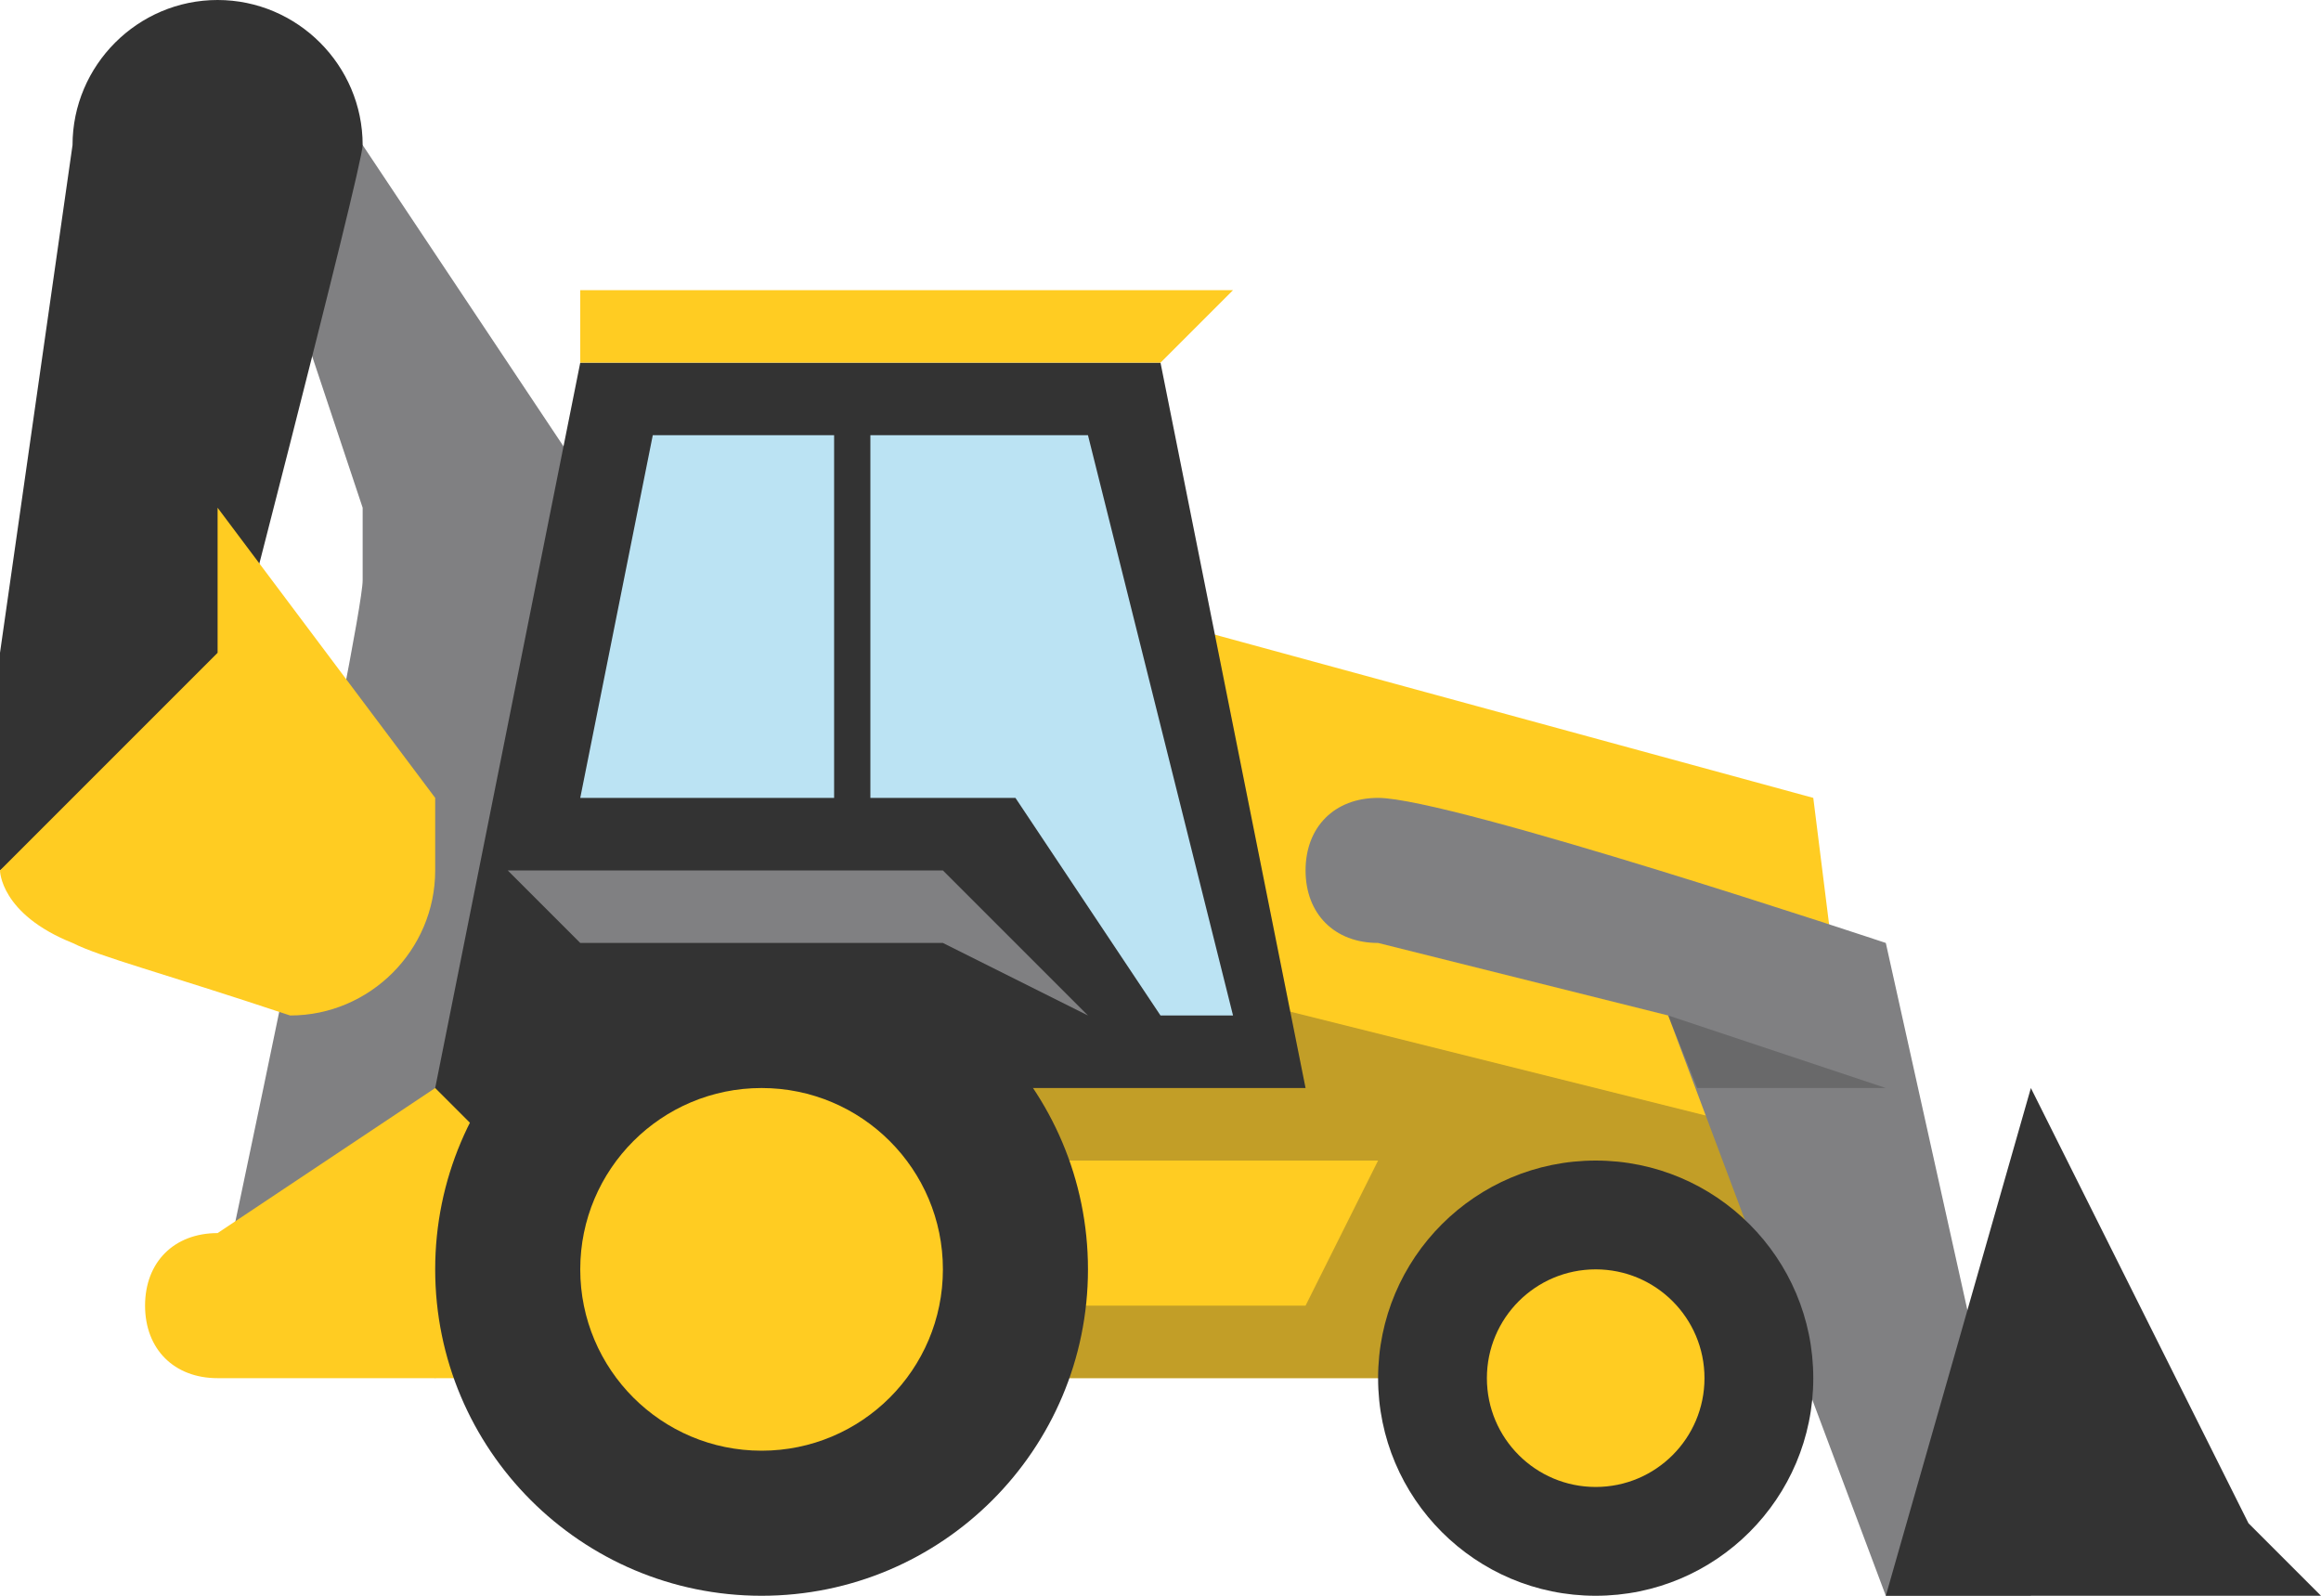 <svg version="1.1" id="Layer_1" xmlns="http://www.w3.org/2000/svg" xmlns:xlink="http://www.w3.org/1999/xlink" x="0px" y="0px" viewBox="0 0 32 22" style="enable-background:new 0 0 32 22;" xml:space="preserve" width="32px" height="22px" fill="#333">

<style type="text/css">
	.primary{fill:#FFCC22;}
	.grey{fill:#808082;}
	.shadow{opacity:0.3;}
	.window{fill:#BBE3F3;}
</style>

<polygon class="primary" points="26,19 14,19 14,8 25,11 "/>
<polygon class="shadow" points="14,13 14,16 19,16 18,18 14,18 14,19 26,19 26,16 "/>
<path class="grey" d="M10,17l-7,1c0,0,2-9.4,2-10s0-1,0-1L3,1l2,1l4,6L10,17z"/>
<polygon class="black" points="8,5 16,5 18,15 12,15 6,19 6,15 "/>
<path class="black" d="M5,2c0-1.1-0.9-2-2-2S1,0.9,1,2L0,9l0,3l3-2C3,10,5,2.3,5,2z"/>
<path class="primary" d="M6,11L3,7v2l-3,3c0,0,0,0.6,1,1c0.4,0.2,1.2,0.4,3,1c1.1,0,2-0.9,2-2C6,11.7,6,11,6,11z"/>
<polygon class="primary" points="8,4 17,4 16,5 8,5 "/>
<path class="primary" d="M3,17c-0.6,0-1,0.4-1,1c0,0.6,0.4,1,1,1h7l-4-4L3,17z"/>
<path class="grey" d="M28,22l-2-9c0,0-6-2-7-2c-0.6,0-1,0.4-1,1c0,0.6,0.4,1,1,1l4,1l3,8H28z"/>
<circle class="black" cx="10.5" cy="17.5" r="4.5"/>
<circle class="primary" cx="10.5" cy="17.5" r="2.5"/>
<circle class="black" cx="22" cy="19" r="3"/>
<circle class="primary" cx="22" cy="19" r="1.5"/>
<polygon class="black" points="28,15 31,21 32,22 26,22 "/>
<polygon class="grey" points="13,12 7,12 8,13 13,13 15,14 "/>
<path class="window" d="M11.5,11H8l1-5h2.5V11z M15,6h-3v5h2l2,3h1L15,6z"/>
<polygon class="shadow" points="26,15 23.4,15 23,14 "/>

</svg>

